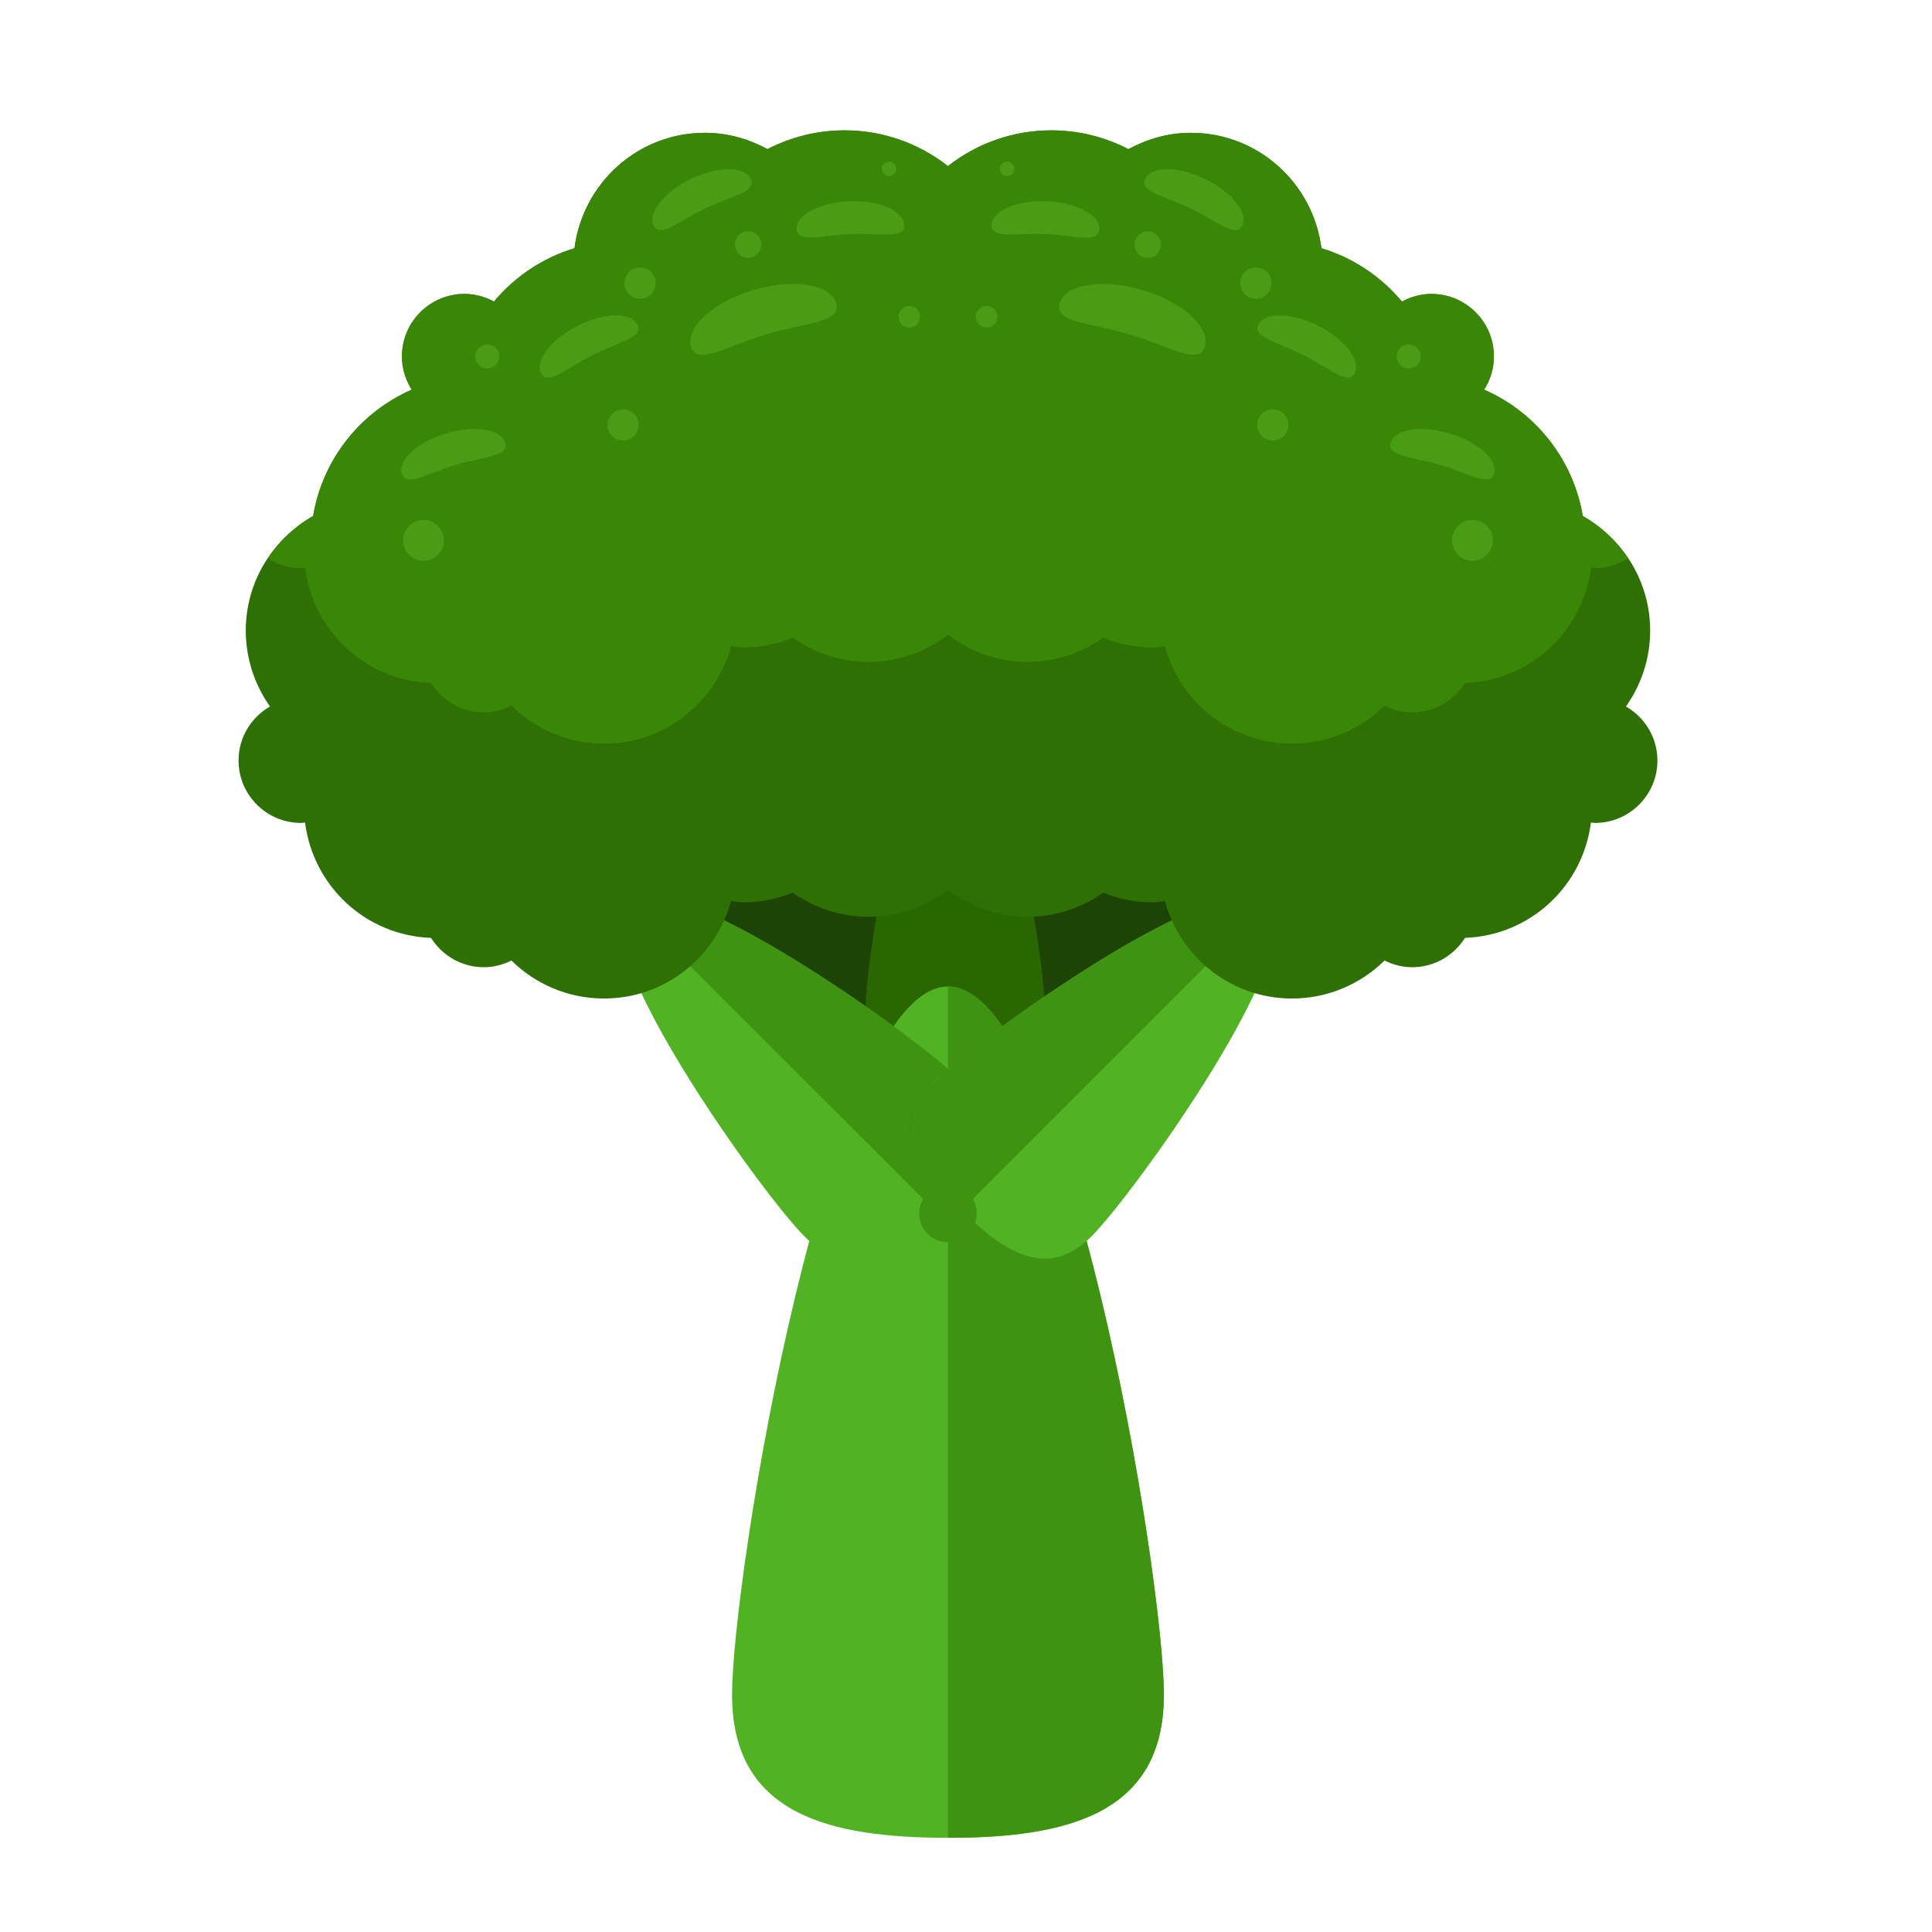 <?xml version="1.0" encoding="utf-8"?>
<!-- Generator: Adobe Illustrator 16.0.0, SVG Export Plug-In . SVG Version: 6.00 Build 0)  -->
<!DOCTYPE svg PUBLIC "-//W3C//DTD SVG 1.1//EN" "http://www.w3.org/Graphics/SVG/1.1/DTD/svg11.dtd">
<svg version="1.1" id="Layer_1" xmlns="http://www.w3.org/2000/svg" xmlns:xlink="http://www.w3.org/1999/xlink" x="0px" y="0px"
	 width="600px" height="600px" viewBox="96 96 600 600" enable-background="new 96 96 600 600" xml:space="preserve">
<path fill="#1E4405" d="M258.588,312.01c-2.949,4.184-4.705,9.247-4.705,14.748c0,9.594,5.318,17.864,13.115,22.279
	c1.848,11.044,9.188,20.208,19.155,24.566c-1.168,1.873-1.897,4.085-1.897,6.463c0,6.702,5.443,12.146,12.163,12.146
	c2.072,0,4.003-0.563,5.717-1.491c4.044,4.856,9.461,8.493,15.651,10.374c1.615,12.635,12.294,22.445,25.369,22.445
	c4.433,0,8.524-1.228,12.155-3.19c4.482,2.327,9.579,3.653,14.972,3.653c7.597,0,14.565-2.601,20.117-6.959
	c5.552,4.35,12.526,6.959,20.115,6.959c5.395,0,10.488-1.325,14.973-3.653c3.628,1.955,7.738,3.19,12.146,3.19
	c13.074,0,23.763-9.809,25.379-22.445c6.197-1.881,11.607-5.519,15.65-10.374c1.731,0.919,3.646,1.491,5.717,1.491
	c6.728,0,12.163-5.442,12.163-12.146c0-2.378-0.712-4.6-1.897-6.463c9.967-4.35,17.334-13.521,19.172-24.566
	c7.788-4.415,13.107-12.686,13.107-22.279c0-5.501-1.756-10.564-4.698-14.748c3.63-2.113,6.107-5.991,6.107-10.489
	c0-6.719-5.435-12.163-12.154-12.163c-0.273,0-0.522,0.075-0.786,0.083c-1.559-12.362-11.808-21.973-24.483-22.429
	c-2.153-3.413-5.933-5.7-10.266-5.7c-1.931,0-3.745,0.498-5.36,1.309c-4.647-4.565-10.987-7.39-18.012-7.39
	c-11.841,0-21.715,8.053-24.69,18.949c-0.812-0.083-1.591-0.248-2.428-0.248c-3.398,0-6.621,0.696-9.568,1.889
	c-4.186-2.94-9.248-4.689-14.74-4.689c-5.818,0-11.129,2.003-15.429,5.261c-4.309-3.257-9.61-5.261-15.436-5.261
	c-5.477,0-10.556,1.749-14.723,4.689c-2.966-1.192-6.18-1.889-9.578-1.889c-0.83,0-1.607,0.173-2.411,0.249
	c-2.992-10.895-12.851-18.949-24.699-18.949c-7.019,0-13.356,2.825-18.013,7.39c-1.616-0.821-3.429-1.309-5.361-1.309
	c-4.341,0-8.111,2.286-10.273,5.7c-12.668,0.455-22.925,10.066-24.483,22.429c-0.257-0.009-0.513-0.083-0.778-0.083
	c-6.711,0-12.153,5.443-12.153,12.162C252.481,306.019,254.951,309.896,258.588,312.01z"/>
<path fill="#2A6602" d="M420.384,408.301c0,15.328-12.428,18.387-27.756,18.387c-15.329,0-27.756-3.058-27.756-18.368
	c0-15.328,12.428-91.065,27.756-91.082C407.956,317.229,420.384,392.982,420.384,408.301z"/>
<path fill="#51B224" d="M457.445,622.378c0,37.01-30.02,44.368-67.045,44.368c-37.027,0-67.045-7.366-67.045-44.368
	c0-37.027,30.018-220.017,67.045-220.017C427.426,402.361,457.445,585.351,457.445,622.378z"/>
<path fill="#3E9311" d="M390.4,402.361c37.025,0,67.045,182.988,67.045,220.017c0,37.01-30.02,44.368-67.045,44.368"/>
<path fill="#51B224" d="M394.385,431.533c13.38,13.398,5.202,26.928-8.194,40.308c-13.39,13.38-26.911,21.582-40.291,8.203
	c-13.398-13.398-68.736-90.443-55.355-103.833C303.942,362.814,380.986,418.153,394.385,431.533z"/>
<path fill="#3E9311" d="M290.544,376.221c13.397-13.398,90.441,41.939,103.84,55.322c13.38,13.396,5.202,26.926-8.194,40.307"/>
<path fill="#51B224" d="M386.414,431.533c-13.389,13.398-5.195,26.928,8.194,40.308c13.388,13.38,26.911,21.582,40.291,8.203
	c13.396-13.398,68.727-90.443,55.347-103.833C476.856,362.814,399.803,418.153,386.414,431.533z"/>
<path fill="#3E9311" d="M490.246,376.221c-13.389-13.398-90.443,41.939-103.832,55.322c-13.39,13.396-5.196,26.926,8.192,40.307"/>
<path fill="#2F7005" d="M600.955,315.406c4.706-6.679,7.514-14.766,7.514-23.573c0-15.327-8.492-28.534-20.937-35.593
	c-2.958-17.639-14.698-32.279-30.631-39.223c1.896-2.992,3.032-6.52,3.032-10.324c0-10.722-8.691-19.414-19.413-19.414
	c-3.314,0-6.396,0.903-9.146,2.378c-6.454-7.739-15.098-13.58-25.006-16.571c-2.586-20.191-19.652-35.843-40.558-35.843
	c-7.051,0-13.588,1.938-19.379,5.071c-7.165-3.703-15.285-5.832-23.902-5.832c-12.13,0-23.266,4.168-32.13,11.102
	c-8.873-6.934-20-11.102-32.13-11.102c-8.617,0-16.745,2.129-23.912,5.832c-5.8-3.131-12.337-5.071-19.396-5.071
	c-20.887,0-37.955,15.659-40.548,35.843c-9.894,2.991-18.551,8.832-25.005,16.571c-2.751-1.475-5.824-2.378-9.147-2.378
	c-10.73,0-19.422,8.691-19.422,19.414c0,3.804,1.144,7.332,3.042,10.324c-15.932,6.951-27.673,21.583-30.631,39.223
	c-12.428,7.06-20.921,20.266-20.921,35.593c0,8.799,2.809,16.894,7.506,23.573c-5.8,3.363-9.751,9.569-9.751,16.752
	c0,10.722,8.692,19.413,19.413,19.413c0.423,0,0.83-0.107,1.244-0.124c2.494,19.76,18.857,35.097,39.115,35.817
	c3.447,5.46,9.479,9.114,16.396,9.114c3.099,0,5.991-0.787,8.567-2.079c7.424,7.283,17.565,11.799,28.776,11.799
	c18.915,0,34.691-12.858,39.454-30.266c1.293,0.125,2.552,0.397,3.878,0.397c5.411,0,10.547-1.111,15.287-3.007
	c6.67,4.689,14.765,7.49,23.546,7.49c9.296,0,17.772-3.197,24.649-8.409c6.878,5.212,15.344,8.409,24.649,8.409
	c8.774,0,16.877-2.8,23.546-7.49c4.724,1.897,9.868,3.007,15.296,3.007c1.31,0,2.584-0.272,3.869-0.397
	c4.756,17.415,20.541,30.266,39.456,30.266c11.21,0,21.343-4.516,28.767-11.799c2.592,1.292,5.477,2.079,8.575,2.079
	c6.935,0,12.951-3.646,16.396-9.114c20.24-0.722,36.622-16.056,39.106-35.817c0.423,0.017,0.829,0.124,1.251,0.124
	c10.721,0,19.412-8.691,19.412-19.413C610.715,324.976,606.764,318.77,600.955,315.406z"/>
<path fill="#3A8708" d="M190.74,272.29c2.494,19.76,18.858,35.105,39.115,35.818c3.448,5.46,9.479,9.114,16.397,9.114
	c3.1,0,5.99-0.787,8.567-2.08c7.423,7.283,17.564,11.798,28.775,11.798c18.916,0,34.691-12.858,39.455-30.266
	c1.293,0.132,2.552,0.398,3.877,0.398c5.411,0,10.546-1.111,15.287-3.008c6.67,4.689,14.765,7.491,23.546,7.491
	c9.296,0,17.772-3.197,24.649-8.401c6.877,5.203,15.344,8.401,24.648,8.401c8.774,0,16.877-2.799,23.547-7.491
	c4.723,1.898,9.867,3.008,15.295,3.008c1.31,0,2.584-0.266,3.869-0.398c4.755,17.416,20.541,30.266,39.456,30.266
	c11.21,0,21.342-4.515,28.767-11.798c2.592,1.293,5.477,2.08,8.575,2.08c6.935,0,12.95-3.646,16.396-9.114
	c20.24-0.712,36.622-16.057,39.107-35.818c0.422,0.017,0.829,0.125,1.25,0.125c3.786,0,7.308-1.126,10.29-3.007
	c-3.595-5.395-8.393-9.934-14.061-13.158c-2.958-17.64-14.698-32.279-30.632-39.223c1.898-2.992,3.033-6.52,3.033-10.324
	c0-10.722-8.691-19.413-19.412-19.413c-3.314,0-6.397,0.904-9.148,2.378c-6.454-7.738-15.096-13.58-25.006-16.57
	c-2.584-20.191-19.652-35.843-40.557-35.843c-7.05,0-13.588,1.938-19.379,5.071c-7.183-3.712-15.303-5.841-23.92-5.841
	c-12.13,0-23.266,4.168-32.13,11.102c-8.873-6.934-20-11.102-32.13-11.102c-8.617,0-16.745,2.129-23.912,5.832
	c-5.8-3.131-12.337-5.071-19.396-5.071c-20.887,0-37.955,15.659-40.548,35.843c-9.894,2.991-18.551,8.832-25.005,16.571
	c-2.751-1.475-5.824-2.378-9.147-2.378c-10.73,0-19.422,8.691-19.422,19.414c0,3.804,1.144,7.332,3.042,10.324
	c-15.932,6.951-27.673,21.583-30.631,39.223c-5.677,3.223-10.473,7.763-14.061,13.158c2.974,1.889,6.503,3.007,10.29,3.007
	C189.919,272.405,190.326,272.306,190.74,272.29z"/>
<g>
	<path fill="#4A9B16" d="M355.692,190.172c1.805,5.974-9.206,5.933-21.649,9.653c-12.445,3.719-21.633,9.801-23.431,3.827
		c-1.774-5.973,6.869-13.828,19.321-17.548C342.37,182.385,353.903,184.208,355.692,190.172z"/>
	<path fill="#4A9B16" d="M252.879,233.514c1.284,4.268-6.537,4.234-15.394,6.869c-8.856,2.659-15.41,6.984-16.669,2.733
		c-1.277-4.259,4.888-9.843,13.745-12.503C243.417,227.971,251.619,229.264,252.879,233.514z"/>
	<path fill="#4A9B16" d="M293.966,196.793c2.004,3.968-5.7,5.319-13.953,9.478c-8.261,4.177-13.936,9.579-15.941,5.618
		c-2.005-3.968,3.073-10.538,11.334-14.714C283.659,193.006,291.96,192.841,293.966,196.793z"/>
	<path fill="#4A9B16" d="M376.819,165.865c0.173,4.44-7.399,2.468-16.62,2.834c-9.239,0.389-16.661,2.949-16.836-1.492
		c-0.173-4.433,7.175-8.318,16.413-8.7C369.006,158.142,376.646,161.431,376.819,165.865z"/>
	<path fill="#4A9B16" d="M329.179,151.556c1.914,4.009-5.825,5.202-14.134,9.188c-8.352,4.009-14.126,9.313-16.057,5.303
		c-1.906-4.002,3.297-10.48,11.615-14.491C318.946,147.569,327.266,147.562,329.179,151.556z"/>
	<circle fill="#4A9B16" cx="294.754" cy="183.918" r="4.855"/>
	<circle fill="#4A9B16" cx="247.319" cy="206.694" r="3.729"/>
	<circle fill="#4A9B16" cx="227.535" cy="263.822" r="6.346"/>
	<circle fill="#4A9B16" cx="289.525" cy="227.971" r="4.847"/>
	<circle fill="#4A9B16" cx="372.089" cy="148.439" r="2.246"/>
	<circle fill="#4A9B16" cx="328.343" cy="171.962" r="4.109"/>
	<circle fill="#4A9B16" cx="378.385" cy="194.374" r="3.356"/>
	<path fill="#4A9B16" d="M425.106,190.172c-1.814,5.974,9.204,5.933,21.649,9.653c12.443,3.719,21.633,9.801,23.423,3.827
		c1.781-5.973-6.86-13.828-19.313-17.548C438.43,182.385,426.897,184.208,425.106,190.172z"/>
	<path fill="#4A9B16" d="M527.911,233.514c-1.267,4.268,6.546,4.234,15.401,6.869c8.857,2.659,15.401,6.984,16.663,2.733
		c1.282-4.259-4.88-9.843-13.738-12.503C537.381,227.971,529.17,229.264,527.911,233.514z"/>
	<path fill="#4A9B16" d="M486.833,196.793c-2.015,3.968,5.7,5.319,13.952,9.478c8.269,4.177,13.936,9.579,15.934,5.618
		c2.012-3.968-3.065-10.538-11.326-14.714C497.14,193.006,488.83,192.841,486.833,196.793z"/>
	<path fill="#4A9B16" d="M403.987,165.865c-0.189,4.44,7.391,2.468,16.612,2.834c9.237,0.389,16.661,2.949,16.837-1.492
		c0.174-4.433-7.176-8.318-16.413-8.7C411.792,158.142,404.152,161.431,403.987,165.865z"/>
	<path fill="#4A9B16" d="M451.637,151.556c-1.922,4.009,5.809,5.202,14.118,9.188c8.352,4.009,14.117,9.313,16.056,5.303
		c1.923-4.002-3.289-10.48-11.615-14.491C461.852,147.569,453.525,147.562,451.637,151.556z"/>
	<circle fill="#4A9B16" cx="486.013" cy="183.918" r="4.855"/>
	<path fill="#4A9B16" d="M529.759,206.695c0,2.062,1.65,3.735,3.703,3.735c2.08,0,3.737-1.674,3.737-3.735
		c0-2.063-1.656-3.729-3.737-3.729C531.416,202.959,529.759,204.632,529.759,206.695z"/>
	<circle fill="#4A9B16" cx="553.289" cy="263.822" r="6.346"/>
	<circle fill="#4A9B16" cx="491.273" cy="227.971" r="4.847"/>
	<circle fill="#4A9B16" cx="408.743" cy="148.439" r="2.246"/>
	<circle fill="#4A9B16" cx="452.448" cy="171.962" r="4.109"/>
	<circle fill="#4A9B16" cx="402.404" cy="194.374" r="3.356"/>
</g>
<circle fill="#3E9311" cx="390.4" cy="472.869" r="8.932"/>
</svg>
